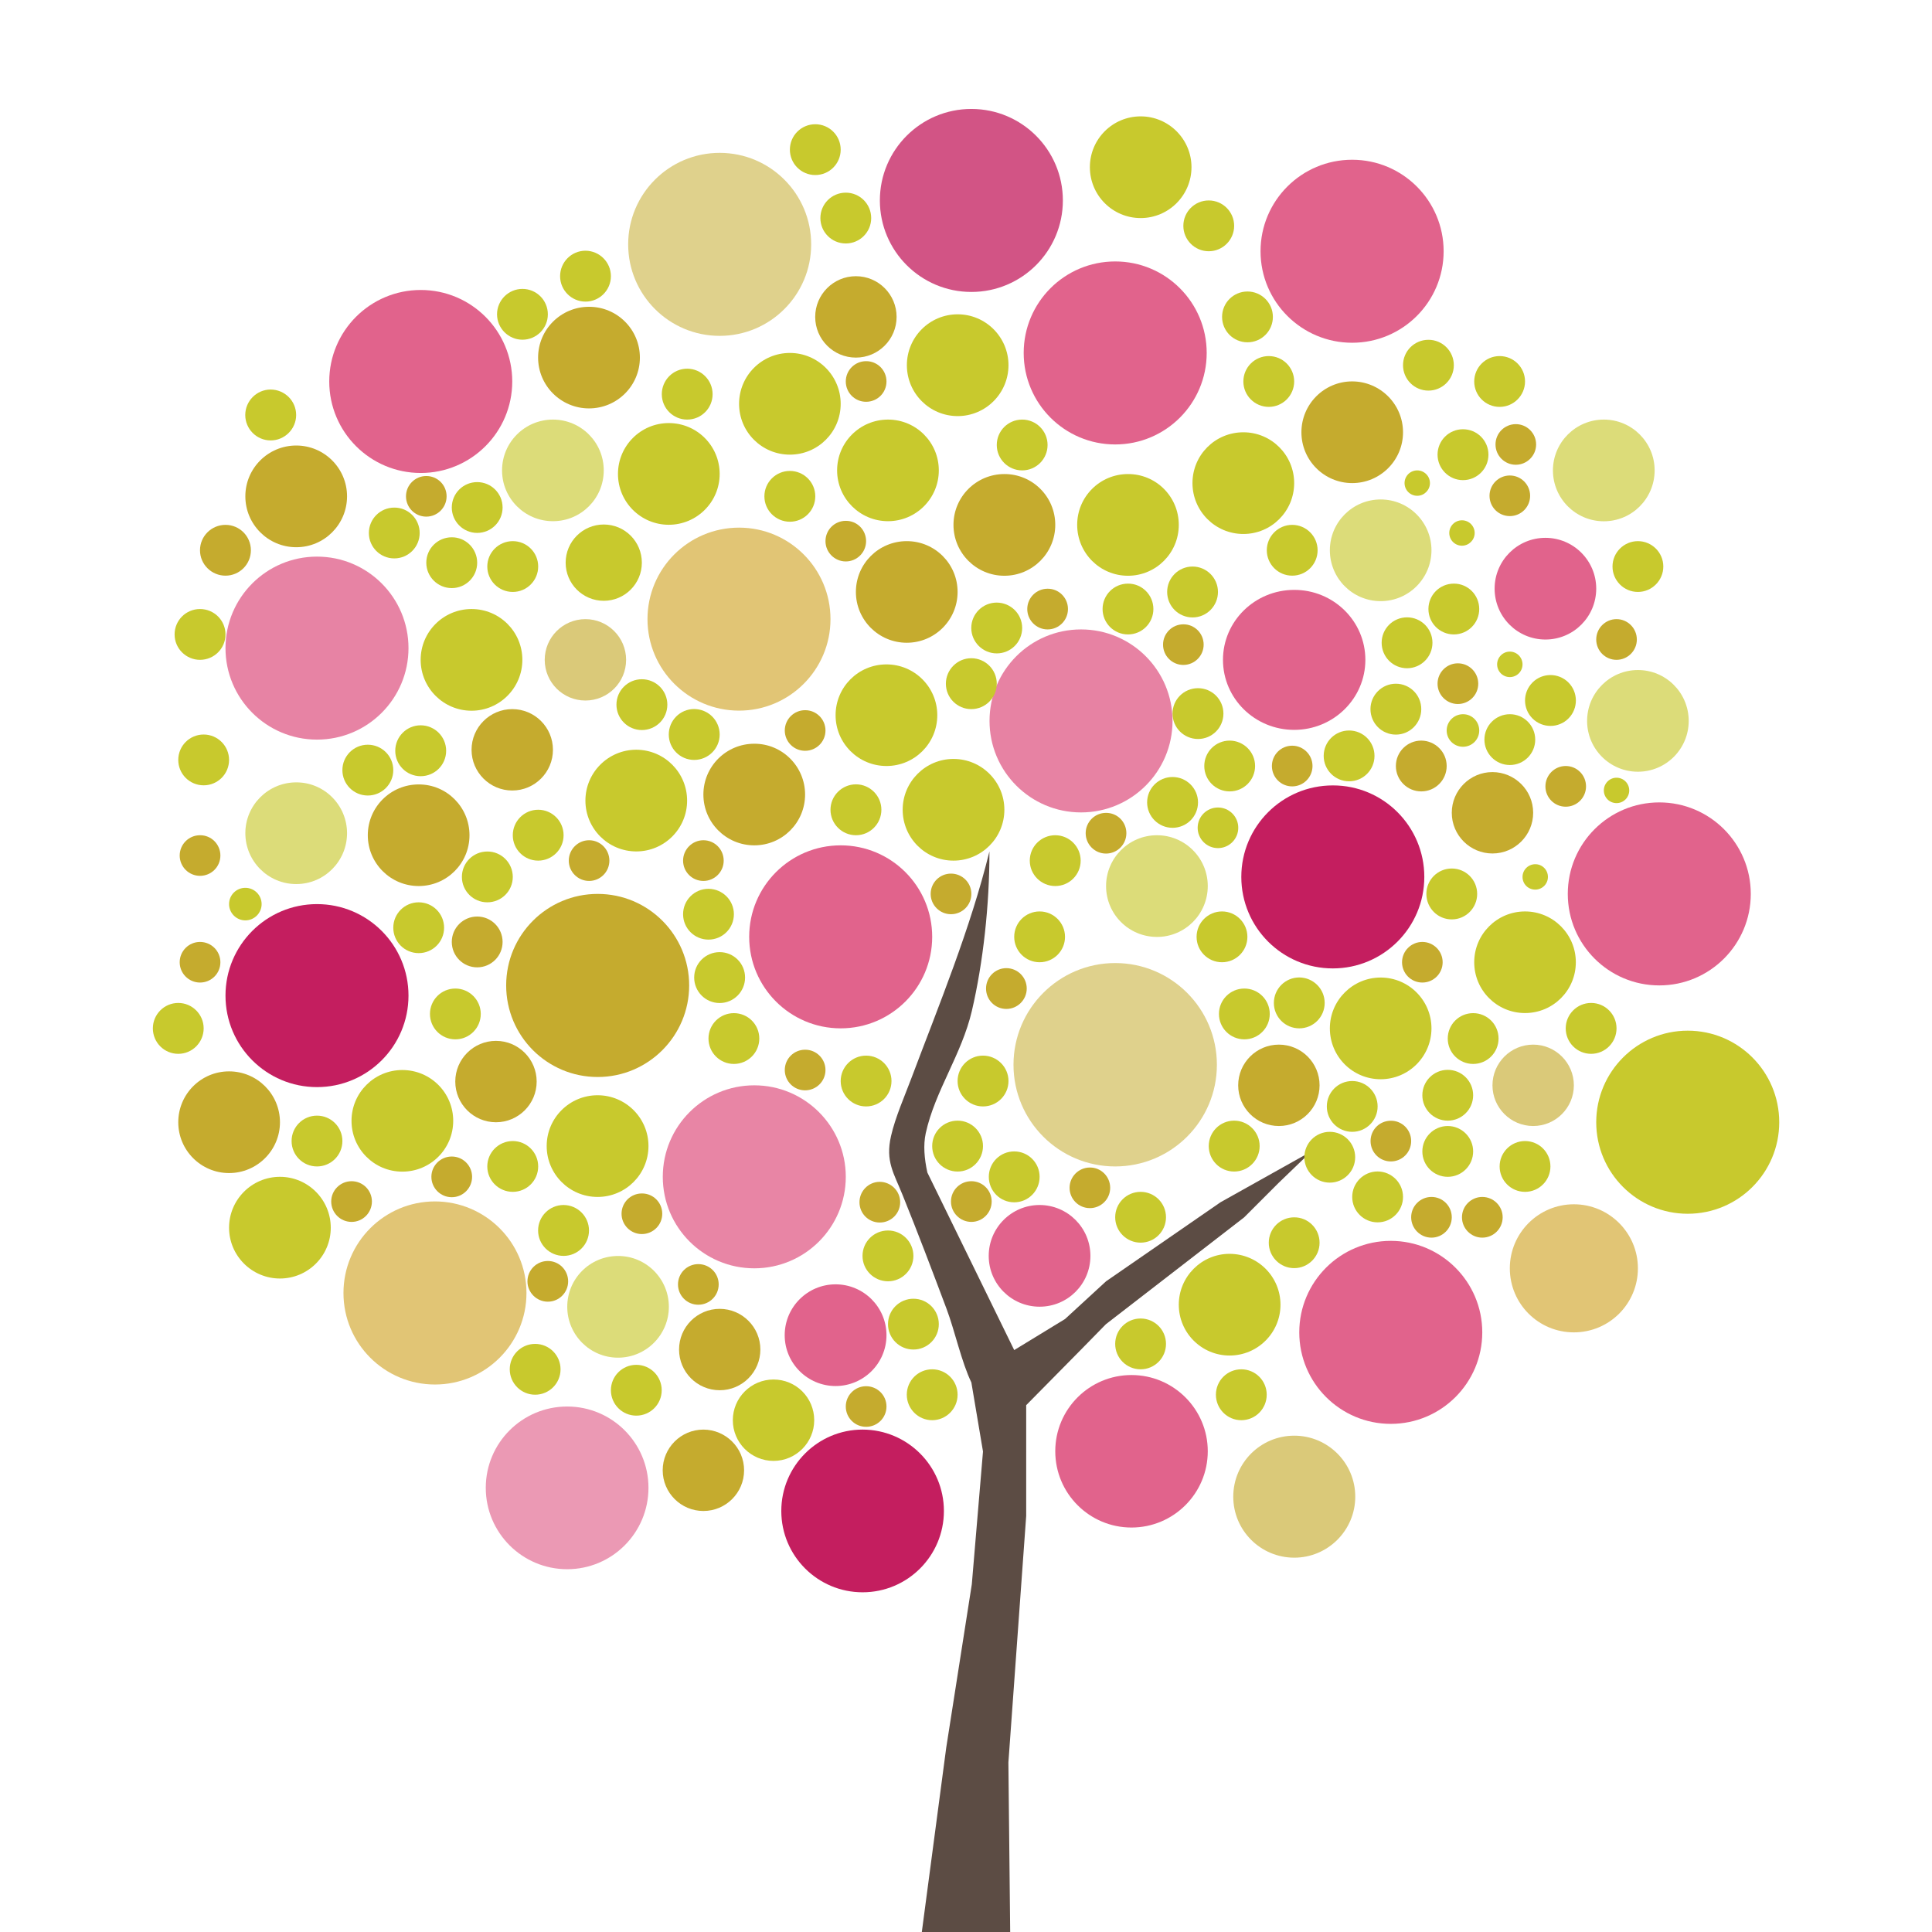 <?xml version="1.0" encoding="utf-8"?>
<!-- Generator: Adobe Illustrator 24.1.0, SVG Export Plug-In . SVG Version: 6.00 Build 0)  -->
<svg version="1.1" id="Layer_1" xmlns="http://www.w3.org/2000/svg" xmlns:xlink="http://www.w3.org/1999/xlink" x="0px" y="0px"
	 viewBox="0 0 216 216" style="enable-background:new 0 0 216 216;" xml:space="preserve">
<style type="text/css">
	.st0{opacity:0.55;}
	.st1{clip-path:url(#SVGID_2_);fill:#C5AB2E;}
	.st2{fill:#E1C575;}
	.st3{clip-path:url(#SVGID_4_);fill:#C5AB2E;}
	.st4{fill:#E1638C;}
	.st5{opacity:0.76;}
	.st6{clip-path:url(#SVGID_6_);fill:#C41E5F;}
	.st7{opacity:0.8;}
	.st8{clip-path:url(#SVGID_8_);fill:#E1638C;}
	.st9{fill:#C41E5F;}
	.st10{fill:#C8C92D;}
	.st11{opacity:0.64;}
	.st12{clip-path:url(#SVGID_10_);fill:#C8C92D;}
	.st13{fill:#C5AB2E;}
	.st14{opacity:0.79;}
	.st15{clip-path:url(#SVGID_12_);fill:#E1638C;}
	.st16{opacity:0.65;}
	.st17{clip-path:url(#SVGID_14_);fill:#E1638C;}
	.st18{clip-path:url(#SVGID_16_);fill:#C8C92D;}
	.st19{clip-path:url(#SVGID_18_);fill:#C5AB2E;}
	.st20{opacity:0.78;}
	.st21{clip-path:url(#SVGID_20_);fill:#E1638C;}
	.st22{clip-path:url(#SVGID_22_);fill:#C8C92D;}
	.st23{clip-path:url(#SVGID_24_);fill:#C5AB2E;}
	.st24{clip-path:url(#SVGID_26_);fill:#C8C92D;}
	.st25{clip-path:url(#SVGID_28_);fill:#C5AB2E;}
	.st26{clip-path:url(#SVGID_30_);fill:#C8C92D;}
	.st27{clip-path:url(#SVGID_32_);fill:#C8C92D;}
	.st28{fill:#5C4C44;}
	.st29{clip-path:url(#SVGID_34_);fill:#C8C92D;}
</style>
<g>
	<g>
		<g class="st0">
			<g>
				<g>
					<defs>
						<rect id="SVGID_1_" x="70.23" y="17.09" width="20.46" height="20.46"/>
					</defs>
					<clipPath id="SVGID_2_">
						<use xlink:href="#SVGID_1_"  style="overflow:visible;"/>
					</clipPath>
					<path class="st1" d="M90.69,27.32c0,5.65-4.58,10.23-10.23,10.23c-5.65,0-10.23-4.58-10.23-10.23s4.58-10.23,10.23-10.23
						S90.69,21.67,90.69,27.32"/>
				</g>
			</g>
		</g>
		<path class="st2" d="M92.85,69.22c0,5.65-4.58,10.23-10.22,10.23c-5.65,0-10.24-4.58-10.24-10.23c0-5.65,4.58-10.23,10.24-10.23
			C88.27,58.99,92.85,63.57,92.85,69.22"/>
		<g class="st0">
			<g>
				<g>
					<defs>
						<rect id="SVGID_3_" x="113.31" y="107.67" width="22.74" height="22.74"/>
					</defs>
					<clipPath id="SVGID_4_">
						<use xlink:href="#SVGID_3_"  style="overflow:visible;"/>
					</clipPath>
					<path class="st3" d="M136.05,119.04c0,6.28-5.09,11.37-11.37,11.37c-6.28,0-11.37-5.09-11.37-11.37
						c0-6.28,5.1-11.37,11.37-11.37C130.96,107.67,136.05,112.76,136.05,119.04"/>
				</g>
			</g>
		</g>
		<path class="st2" d="M58.86,144.56c0,5.65-4.58,10.23-10.23,10.23s-10.23-4.58-10.23-10.23c0-5.66,4.58-10.24,10.23-10.24
			C54.28,134.33,58.86,138.91,58.86,144.56"/>
		<path class="st2" d="M183.12,141.8c0,3.96-3.2,7.16-7.16,7.16s-7.16-3.2-7.16-7.16c0-3.95,3.21-7.16,7.16-7.16
			C179.91,134.64,183.12,137.85,183.12,141.8"/>
		<path class="st4" d="M195.74,99.94c0,5.65-4.58,10.23-10.23,10.23s-10.23-4.58-10.23-10.23c0-5.65,4.58-10.23,10.23-10.23
			C191.16,89.71,195.74,94.29,195.74,99.94"/>
		<g class="st5">
			<g>
				<g>
					<defs>
						<rect id="SVGID_5_" x="98.36" y="12.18" width="20.46" height="20.47"/>
					</defs>
					<clipPath id="SVGID_6_">
						<use xlink:href="#SVGID_5_"  style="overflow:visible;"/>
					</clipPath>
					<path class="st6" d="M118.83,22.41c0,5.65-4.58,10.23-10.23,10.23c-5.65,0-10.23-4.58-10.23-10.23s4.58-10.23,10.23-10.23
						S118.83,16.76,118.83,22.41"/>
				</g>
			</g>
		</g>
		<path class="st4" d="M134.91,39.46c0,5.65-4.58,10.23-10.23,10.23c-5.65,0-10.23-4.58-10.23-10.23c0-5.66,4.58-10.23,10.23-10.23
			S134.91,33.81,134.91,39.46"/>
		<path class="st4" d="M104.22,104.74c0,5.65-4.58,10.23-10.23,10.23c-5.65,0-10.23-4.58-10.23-10.23c0-5.65,4.58-10.23,10.23-10.23
			C99.64,94.51,104.22,99.09,104.22,104.74"/>
		<g class="st7">
			<g>
				<g>
					<defs>
						<rect id="SVGID_7_" x="110.63" y="70.37" width="20.46" height="20.46"/>
					</defs>
					<clipPath id="SVGID_8_">
						<use xlink:href="#SVGID_7_"  style="overflow:visible;"/>
					</clipPath>
					<path class="st8" d="M131.09,80.6c0,5.65-4.58,10.23-10.23,10.23c-5.65,0-10.23-4.58-10.23-10.23
						c0-5.65,4.58-10.23,10.23-10.23C126.51,70.37,131.09,74.95,131.09,80.6"/>
				</g>
			</g>
		</g>
		<path class="st4" d="M57.27,42.65c0,5.65-4.58,10.23-10.23,10.23S36.81,48.3,36.81,42.65s4.58-10.23,10.23-10.23
			C52.69,32.42,57.27,37,57.27,42.65"/>
		<path class="st9" d="M159.24,98.04c0,5.65-4.58,10.23-10.23,10.23s-10.23-4.58-10.23-10.23c0-5.65,4.58-10.23,10.23-10.23
			C154.66,87.8,159.24,92.39,159.24,98.04"/>
		<path class="st10" d="M144.69,54.01c0,3.14-2.54,5.69-5.68,5.69s-5.69-2.55-5.69-5.69s2.54-5.68,5.69-5.68
			C142.15,48.33,144.69,50.88,144.69,54.01"/>
		<path class="st10" d="M144.69,42.65c0,1.57-1.28,2.84-2.84,2.84s-2.84-1.27-2.84-2.84s1.27-2.84,2.84-2.84
			S144.69,41.08,144.69,42.65"/>
		<g class="st11">
			<g>
				<g>
					<defs>
						<rect id="SVGID_9_" x="123.66" y="93.38" width="11.37" height="11.37"/>
					</defs>
					<clipPath id="SVGID_10_">
						<use xlink:href="#SVGID_9_"  style="overflow:visible;"/>
					</clipPath>
					<path class="st12" d="M135.03,99.06c0,3.14-2.54,5.69-5.68,5.69s-5.69-2.54-5.69-5.69c0-3.13,2.55-5.68,5.69-5.68
						C132.48,93.38,135.03,95.92,135.03,99.06"/>
				</g>
			</g>
		</g>
		<path class="st10" d="M76.82,89.51c0,3.14-2.55,5.68-5.68,5.68c-3.14,0-5.69-2.54-5.69-5.68s2.55-5.69,5.69-5.69
			C74.28,83.83,76.82,86.37,76.82,89.51"/>
		<path class="st10" d="M104.79,79.96c0,3.14-2.54,5.68-5.68,5.68s-5.69-2.54-5.69-5.68s2.54-5.68,5.69-5.68
			C102.24,74.28,104.79,76.82,104.79,79.96"/>
		<path class="st13" d="M100.24,35.43c0,2.51-2.04,4.55-4.55,4.55s-4.55-2.04-4.55-4.55s2.04-4.55,4.55-4.55
			C98.21,30.88,100.24,32.92,100.24,35.43"/>
		<path class="st13" d="M147.53,121.34c0,2.51-2.04,4.55-4.55,4.55c-2.51,0-4.55-2.04-4.55-4.55s2.04-4.55,4.55-4.55
			C145.5,116.79,147.53,118.83,147.53,121.34"/>
		<path class="st9" d="M45.67,111.31c0,5.65-4.58,10.23-10.23,10.23s-10.23-4.58-10.23-10.23c0-5.65,4.58-10.23,10.23-10.23
			S45.67,105.66,45.67,111.31"/>
		<g class="st14">
			<g>
				<g>
					<defs>
						<rect id="SVGID_11_" x="25.21" y="62.23" width="20.46" height="20.46"/>
					</defs>
					<clipPath id="SVGID_12_">
						<use xlink:href="#SVGID_11_"  style="overflow:visible;"/>
					</clipPath>
					<path class="st15" d="M45.67,72.46c0,5.65-4.58,10.23-10.23,10.23s-10.23-4.58-10.23-10.23c0-5.65,4.58-10.23,10.23-10.23
						C41.09,62.23,45.67,66.81,45.67,72.46"/>
				</g>
			</g>
		</g>
		<path class="st13" d="M77.05,110.17c0,5.65-4.58,10.24-10.23,10.24c-5.65,0-10.23-4.58-10.23-10.24c0-5.65,4.58-10.23,10.23-10.23
			C72.47,99.94,77.05,104.52,77.05,110.17"/>
		<path class="st4" d="M99.11,149.28c0,3.13-2.55,5.68-5.69,5.68s-5.69-2.55-5.69-5.68c0-3.14,2.55-5.69,5.69-5.69
			S99.11,146.14,99.11,149.28"/>
		<g class="st16">
			<g>
				<g>
					<defs>
						<rect id="SVGID_13_" x="54.31" y="157.25" width="18.19" height="18.19"/>
					</defs>
					<clipPath id="SVGID_14_">
						<use xlink:href="#SVGID_13_"  style="overflow:visible;"/>
					</clipPath>
					<path class="st17" d="M72.5,166.34c0,5.03-4.07,9.1-9.09,9.1s-9.1-4.07-9.1-9.1c0-5.02,4.07-9.09,9.1-9.09
						C68.43,157.25,72.5,161.32,72.5,166.34"/>
				</g>
			</g>
		</g>
		<path class="st9" d="M105.53,168.93c0,5.02-4.07,9.09-9.09,9.09s-9.09-4.07-9.09-9.09c0-5.02,4.07-9.1,9.09-9.1
			C101.46,159.84,105.53,163.91,105.53,168.93"/>
		<path class="st10" d="M143.16,145.87c0,3.13-2.55,5.68-5.69,5.68s-5.68-2.55-5.68-5.68c0-3.14,2.55-5.69,5.68-5.69
			C140.62,140.19,143.16,142.73,143.16,145.87"/>
		<path class="st10" d="M133.21,18.69c0,3.14-2.55,5.69-5.68,5.69c-3.14,0-5.68-2.54-5.68-5.69c0-3.14,2.54-5.68,5.68-5.68
			C130.66,13.01,133.21,15.56,133.21,18.69"/>
		<path class="st10" d="M112.75,40.83c0,3.14-2.55,5.69-5.68,5.69c-3.14,0-5.68-2.55-5.68-5.69s2.54-5.69,5.68-5.69
			C110.2,35.14,112.75,37.69,112.75,40.83"/>
		<g class="st11">
			<g>
				<g>
					<defs>
						<rect id="SVGID_15_" x="148.67" y="55.84" width="11.37" height="11.37"/>
					</defs>
					<clipPath id="SVGID_16_">
						<use xlink:href="#SVGID_15_"  style="overflow:visible;"/>
					</clipPath>
					<path class="st18" d="M160.04,61.52c0,3.14-2.55,5.69-5.68,5.69c-3.14,0-5.68-2.55-5.68-5.69c0-3.14,2.55-5.68,5.68-5.68
						C157.49,55.84,160.04,58.38,160.04,61.52"/>
				</g>
			</g>
		</g>
		<g class="st11">
			<g>
				<g>
					<defs>
						<rect id="SVGID_17_" x="166.86" y="116.79" width="9.1" height="9.1"/>
					</defs>
					<clipPath id="SVGID_18_">
						<use xlink:href="#SVGID_17_"  style="overflow:visible;"/>
					</clipPath>
					<path class="st19" d="M175.96,121.34c0,2.51-2.04,4.55-4.55,4.55c-2.51,0-4.55-2.04-4.55-4.55s2.04-4.55,4.55-4.55
						C173.92,116.79,175.96,118.83,175.96,121.34"/>
				</g>
			</g>
		</g>
		<g class="st20">
			<g>
				<g>
					<defs>
						<rect id="SVGID_19_" x="74.09" y="121.34" width="20.46" height="20.46"/>
					</defs>
					<clipPath id="SVGID_20_">
						<use xlink:href="#SVGID_19_"  style="overflow:visible;"/>
					</clipPath>
					<path class="st21" d="M94.56,131.57c0,5.65-4.58,10.23-10.23,10.23c-5.65,0-10.23-4.58-10.23-10.23
						c0-5.65,4.58-10.23,10.23-10.23C89.97,121.34,94.56,125.92,94.56,131.57"/>
				</g>
			</g>
		</g>
		<path class="st4" d="M161.4,28.09c0,5.65-4.58,10.23-10.23,10.23s-10.24-4.58-10.24-10.23s4.58-10.23,10.24-10.23
			C156.82,17.86,161.4,22.44,161.4,28.09"/>
		<path class="st4" d="M135.03,162.25c0,4.71-3.82,8.53-8.53,8.53c-4.7,0-8.52-3.81-8.52-8.53c0-4.71,3.82-8.52,8.52-8.52
			C131.21,153.73,135.03,157.55,135.03,162.25"/>
		<path class="st4" d="M165.72,148.96c0,5.65-4.58,10.23-10.23,10.23s-10.23-4.58-10.23-10.23s4.58-10.23,10.23-10.23
			C161.14,138.73,165.72,143.32,165.72,148.96"/>
		<g class="st11">
			<g>
				<g>
					<defs>
						<rect id="SVGID_21_" x="63.41" y="140.41" width="11.37" height="11.37"/>
					</defs>
					<clipPath id="SVGID_22_">
						<use xlink:href="#SVGID_21_"  style="overflow:visible;"/>
					</clipPath>
					<path class="st22" d="M74.78,146.1c0,3.14-2.55,5.69-5.68,5.69c-3.14,0-5.68-2.55-5.68-5.69s2.54-5.68,5.68-5.68
						C72.23,140.41,74.78,142.96,74.78,146.1"/>
				</g>
			</g>
		</g>
		<path class="st10" d="M198.92,125.47c0,5.65-4.58,10.23-10.23,10.23s-10.23-4.58-10.23-10.23c0-5.65,4.58-10.24,10.23-10.24
			S198.92,119.81,198.92,125.47"/>
		<g class="st11">
			<g>
				<g>
					<defs>
						<rect id="SVGID_23_" x="137.87" y="160.51" width="13.65" height="13.64"/>
					</defs>
					<clipPath id="SVGID_24_">
						<use xlink:href="#SVGID_23_"  style="overflow:visible;"/>
					</clipPath>
					<path class="st23" d="M151.52,167.33c0,3.76-3.06,6.82-6.82,6.82c-3.77,0-6.82-3.05-6.82-6.82s3.05-6.82,6.82-6.82
						C148.46,160.51,151.52,163.56,151.52,167.33"/>
				</g>
			</g>
		</g>
		<path class="st13" d="M85.01,150.88c0,2.51-2.04,4.55-4.54,4.55c-2.52,0-4.55-2.04-4.55-4.55c0-2.51,2.03-4.55,4.55-4.55
			C82.97,146.34,85.01,148.37,85.01,150.88"/>
		<path class="st13" d="M61.82,83.83c0,2.51-2.04,4.55-4.55,4.55s-4.55-2.04-4.55-4.55s2.04-4.55,4.55-4.55S61.82,81.31,61.82,83.83
			"/>
		<path class="st13" d="M156.86,48.33c0,3.14-2.55,5.68-5.68,5.68c-3.14,0-5.68-2.55-5.68-5.68c0-3.14,2.54-5.69,5.68-5.69
			C154.31,42.65,156.86,45.19,156.86,48.33"/>
		<path class="st4" d="M121.91,140.41c0,3.14-2.54,5.68-5.68,5.68s-5.69-2.54-5.69-5.68s2.55-5.69,5.69-5.69
			C119.37,134.73,121.91,137.27,121.91,140.41"/>
		<path class="st13" d="M52.49,93.38c0,3.14-2.54,5.68-5.68,5.68s-5.69-2.54-5.69-5.68s2.55-5.68,5.69-5.68
			C49.95,87.69,52.49,90.24,52.49,93.38"/>
		<path class="st10" d="M50.67,125.31c0,3.14-2.54,5.68-5.69,5.68c-3.14,0-5.68-2.54-5.68-5.68c0-3.14,2.55-5.68,5.68-5.68
			C48.13,119.63,50.67,122.17,50.67,125.31"/>
		<path class="st10" d="M160.04,114.97c0,3.14-2.55,5.69-5.68,5.69c-3.14,0-5.68-2.54-5.68-5.69c0-3.13,2.55-5.68,5.68-5.68
			C157.49,109.29,160.04,111.84,160.04,114.97"/>
		<path class="st13" d="M171.41,90.87c0,2.51-2.04,4.55-4.55,4.55c-2.51,0-4.55-2.04-4.55-4.55s2.04-4.55,4.55-4.55
			C169.37,86.33,171.41,88.36,171.41,90.87"/>
		<path class="st10" d="M162.54,40.83c0,1.57-1.28,2.84-2.84,2.84c-1.57,0-2.84-1.27-2.84-2.84s1.27-2.84,2.84-2.84
			C161.27,37.99,162.54,39.26,162.54,40.83"/>
		<path class="st10" d="M147.31,61.52c0,1.57-1.27,2.84-2.84,2.84c-1.57,0-2.84-1.27-2.84-2.84s1.28-2.84,2.84-2.84
			S147.31,59.95,147.31,61.52"/>
		<path class="st10" d="M104.96,52.59c0,3.14-2.55,5.68-5.68,5.68s-5.69-2.54-5.69-5.68s2.55-5.68,5.69-5.68
			S104.96,49.45,104.96,52.59"/>
		<path class="st10" d="M137.98,25.25c0,1.56-1.27,2.84-2.84,2.84c-1.57,0-2.84-1.28-2.84-2.84c0-1.57,1.27-2.84,2.84-2.84
			C136.71,22.41,137.98,23.69,137.98,25.25"/>
		<path class="st10" d="M131.79,58.68c0,3.14-2.54,5.69-5.68,5.69c-3.14,0-5.68-2.55-5.68-5.69s2.54-5.68,5.68-5.68
			C129.25,52.99,131.79,55.53,131.79,58.68"/>
		<path class="st4" d="M178.46,65.81c0,3.14-2.54,5.69-5.68,5.69s-5.68-2.55-5.68-5.69s2.55-5.68,5.68-5.68
			C175.91,60.13,178.46,62.67,178.46,65.81"/>
		<path class="st13" d="M117.98,58.68c0,3.14-2.55,5.69-5.69,5.69s-5.69-2.55-5.69-5.69s2.55-5.68,5.69-5.68
			C115.43,52.99,117.98,55.53,117.98,58.68"/>
		<path class="st10" d="M117.12,49.75c0,1.57-1.27,2.84-2.84,2.84s-2.84-1.27-2.84-2.84s1.27-2.84,2.84-2.84
			C115.85,46.91,117.12,48.18,117.12,49.75"/>
		<path class="st10" d="M91.15,55.49c0,1.57-1.27,2.84-2.84,2.84s-2.85-1.27-2.85-2.84s1.28-2.84,2.85-2.84
			C89.87,52.65,91.15,53.92,91.15,55.49"/>
		<g class="st11">
			<g>
				<g>
					<defs>
						<rect id="SVGID_25_" x="56.13" y="46.91" width="11.37" height="11.36"/>
					</defs>
					<clipPath id="SVGID_26_">
						<use xlink:href="#SVGID_25_"  style="overflow:visible;"/>
					</clipPath>
					<path class="st24" d="M67.5,52.59c0,3.14-2.54,5.68-5.68,5.68s-5.69-2.54-5.69-5.68s2.55-5.68,5.69-5.68S67.5,49.45,67.5,52.59
						"/>
				</g>
			</g>
		</g>
		<path class="st10" d="M68.3,30.88c0,1.56-1.27,2.84-2.84,2.84s-2.84-1.28-2.84-2.84c0-1.57,1.27-2.85,2.84-2.85
			C67.02,28.04,68.3,29.31,68.3,30.88"/>
		<path class="st10" d="M93.99,45.15c0,3.14-2.54,5.68-5.68,5.68s-5.68-2.54-5.68-5.68s2.54-5.69,5.68-5.69
			C91.44,39.46,93.99,42.01,93.99,45.15"/>
		<path class="st13" d="M71.54,39.98c0,3.14-2.54,5.68-5.69,5.68c-3.14,0-5.69-2.55-5.69-5.68c0-3.14,2.55-5.68,5.69-5.68
			C68.99,34.29,71.54,36.83,71.54,39.98"/>
		<path class="st10" d="M93.99,16.73c0,1.57-1.27,2.84-2.84,2.84s-2.84-1.27-2.84-2.84s1.27-2.84,2.84-2.84
			C92.72,13.89,93.99,15.16,93.99,16.73"/>
		<path class="st10" d="M79.67,44.07c0,1.57-1.27,2.84-2.84,2.84s-2.84-1.27-2.84-2.84s1.27-2.85,2.84-2.85
			C78.39,41.22,79.67,42.5,79.67,44.07"/>
		<path class="st4" d="M152.65,73.77c0,4.32-3.56,7.83-7.96,7.83c-4.39,0-7.96-3.5-7.96-7.83c0-4.32,3.57-7.82,7.96-7.82
			C149.09,65.94,152.65,69.44,152.65,73.77"/>
		<g class="st11">
			<g>
				<g>
					<defs>
						<rect id="SVGID_27_" x="60.91" y="69.22" width="9.1" height="9.1"/>
					</defs>
					<clipPath id="SVGID_28_">
						<use xlink:href="#SVGID_27_"  style="overflow:visible;"/>
					</clipPath>
					<path class="st25" d="M70,73.77c0,2.52-2.04,4.55-4.55,4.55c-2.51,0-4.55-2.03-4.55-4.55c0-2.51,2.04-4.55,4.55-4.55
						C67.96,69.22,70,71.26,70,73.77"/>
				</g>
			</g>
		</g>
		<path class="st10" d="M58.4,73.77c0,3.14-2.55,5.69-5.68,5.69c-3.14,0-5.69-2.55-5.69-5.69s2.55-5.68,5.69-5.68
			S58.4,70.63,58.4,73.77"/>
		<path class="st10" d="M80.46,52.99c0,3.13-2.55,5.68-5.69,5.68s-5.68-2.55-5.68-5.68c0-3.14,2.54-5.69,5.68-5.69
			C77.92,47.3,80.46,49.85,80.46,52.99"/>
		<path class="st13" d="M90.01,88.83c0,3.14-2.54,5.68-5.68,5.68s-5.69-2.54-5.69-5.68s2.55-5.68,5.69-5.68
			C87.46,83.14,90.01,85.69,90.01,88.83"/>
		<path class="st10" d="M63.01,93.38c0,1.57-1.28,2.84-2.84,2.84c-1.57,0-2.84-1.27-2.84-2.84s1.27-2.85,2.84-2.85
			C61.74,90.53,63.01,91.81,63.01,93.38"/>
		<g class="st11">
			<g>
				<g>
					<defs>
						<rect id="SVGID_29_" x="27.43" y="87.46" width="11.37" height="11.37"/>
					</defs>
					<clipPath id="SVGID_30_">
						<use xlink:href="#SVGID_29_"  style="overflow:visible;"/>
					</clipPath>
					<path class="st26" d="M38.8,93.15c0,3.14-2.54,5.69-5.68,5.69s-5.69-2.55-5.69-5.69c0-3.13,2.55-5.68,5.69-5.68
						C36.25,87.46,38.8,90.01,38.8,93.15"/>
				</g>
			</g>
		</g>
		<g class="st11">
			<g>
				<g>
					<defs>
						<rect id="SVGID_31_" x="173.63" y="46.91" width="11.37" height="11.37"/>
					</defs>
					<clipPath id="SVGID_32_">
						<use xlink:href="#SVGID_31_"  style="overflow:visible;"/>
					</clipPath>
					<path class="st27" d="M184.99,52.59c0,3.14-2.54,5.69-5.68,5.69s-5.69-2.55-5.69-5.69c0-3.13,2.55-5.68,5.69-5.68
						C182.45,46.91,184.99,49.46,184.99,52.59"/>
				</g>
			</g>
		</g>
		<path class="st10" d="M33.11,46.4c0,1.56-1.28,2.84-2.85,2.84s-2.84-1.28-2.84-2.84c0-1.57,1.28-2.85,2.84-2.85
			C31.84,43.56,33.11,44.83,33.11,46.4"/>
		<path class="st10" d="M185.96,63.34c0,1.56-1.28,2.84-2.84,2.84c-1.57,0-2.84-1.28-2.84-2.84c0-1.57,1.28-2.84,2.84-2.84
			C184.68,60.5,185.96,61.77,185.96,63.34"/>
		<path class="st10" d="M71.76,62.91c0,2.35-1.91,4.26-4.26,4.26s-4.26-1.91-4.26-4.26c0-2.36,1.91-4.27,4.26-4.27
			C69.86,58.64,71.76,60.55,71.76,62.91"/>
		<path class="st13" d="M38.8,55.49c0,3.14-2.54,5.69-5.68,5.69s-5.69-2.55-5.69-5.69s2.55-5.68,5.69-5.68
			C36.25,49.81,38.8,52.35,38.8,55.49"/>
		<path class="st10" d="M46.92,59.59c0,1.57-1.27,2.84-2.84,2.84s-2.84-1.27-2.84-2.84s1.27-2.84,2.84-2.84
			C45.65,56.74,46.92,58.02,46.92,59.59"/>
		<path class="st13" d="M60,120.92c0,2.51-2.04,4.55-4.55,4.55s-4.55-2.04-4.55-4.55s2.04-4.55,4.55-4.55
			C57.96,116.37,60,118.41,60,120.92"/>
		<path class="st10" d="M72.5,128.13c0,3.14-2.55,5.69-5.69,5.69s-5.69-2.55-5.69-5.69s2.55-5.68,5.69-5.68
			C69.96,122.45,72.5,125,72.5,128.13"/>
		<path class="st10" d="M176.18,107.58c0,3.14-2.54,5.68-5.68,5.68s-5.68-2.54-5.68-5.68s2.55-5.68,5.68-5.68
			C173.64,101.9,176.18,104.45,176.18,107.58"/>
		<path class="st13" d="M107.06,66.18c0,3.14-2.55,5.68-5.68,5.68c-3.14,0-5.69-2.54-5.69-5.68s2.54-5.68,5.69-5.68
			C104.52,60.5,107.06,63.04,107.06,66.18"/>
		<path class="st10" d="M62.67,153.09c0,1.57-1.27,2.84-2.84,2.84s-2.84-1.28-2.84-2.84c0-1.57,1.27-2.84,2.84-2.84
			C61.4,150.25,62.67,151.52,62.67,153.09"/>
		<path class="st10" d="M36.98,137.26c0,3.14-2.55,5.68-5.68,5.68c-3.14,0-5.69-2.55-5.69-5.68c0-3.14,2.55-5.69,5.69-5.69
			C34.43,131.57,36.98,134.12,36.98,137.26"/>
		<path class="st10" d="M56.19,56.74c0,1.57-1.27,2.84-2.84,2.84s-2.84-1.28-2.84-2.84c0-1.57,1.27-2.84,2.84-2.84
			S56.19,55.17,56.19,56.74"/>
		<path class="st10" d="M112.29,90.53c0,3.14-2.55,5.69-5.69,5.69s-5.68-2.55-5.68-5.69c0-3.13,2.55-5.68,5.68-5.68
			C109.75,84.85,112.29,87.4,112.29,90.53"/>
		<path class="st13" d="M31.3,125.47c0,3.13-2.55,5.68-5.69,5.68s-5.68-2.55-5.68-5.68c0-3.14,2.54-5.69,5.68-5.69
			C28.75,119.78,31.3,122.32,31.3,125.47"/>
		<path class="st10" d="M49.65,103.72c0,1.57-1.27,2.84-2.84,2.84s-2.84-1.27-2.84-2.84s1.27-2.84,2.84-2.84
			C48.38,100.88,49.65,102.15,49.65,103.72"/>
		<path class="st10" d="M160.15,71.86c0,1.57-1.27,2.85-2.84,2.85c-1.57,0-2.84-1.27-2.84-2.85c0-1.57,1.27-2.84,2.84-2.84
			C158.88,69.02,160.15,70.29,160.15,71.86"/>
		<path class="st13" d="M161.74,85.64c0,1.57-1.27,2.84-2.84,2.84c-1.57,0-2.84-1.27-2.84-2.84s1.27-2.84,2.84-2.84
			C160.47,82.81,161.74,84.08,161.74,85.64"/>
		<path class="st10" d="M53.75,113.36c0,1.57-1.27,2.84-2.84,2.84s-2.84-1.27-2.84-2.84s1.27-2.84,2.84-2.84
			C52.47,110.52,53.75,111.79,53.75,113.36"/>
		<path class="st10" d="M136.17,66.18c0,1.57-1.27,2.85-2.84,2.85c-1.57,0-2.84-1.27-2.84-2.85c0-1.57,1.27-2.84,2.84-2.84
			C134.89,63.34,136.17,64.61,136.17,66.18"/>
		<path class="st10" d="M119.07,104.74c0,1.57-1.27,2.84-2.84,2.84s-2.84-1.27-2.84-2.84s1.27-2.84,2.84-2.84
			S119.07,103.18,119.07,104.74"/>
		<path class="st10" d="M120.82,96.22c0,1.57-1.27,2.84-2.84,2.84s-2.85-1.27-2.85-2.84s1.27-2.84,2.85-2.84
			C119.54,93.38,120.82,94.65,120.82,96.22"/>
		<path class="st10" d="M140.32,85.64c0,1.57-1.27,2.84-2.84,2.84c-1.57,0-2.84-1.27-2.84-2.84s1.27-2.84,2.84-2.84
			C139.05,82.81,140.32,84.08,140.32,85.64"/>
		<path class="st10" d="M140.83,128.13c0,1.57-1.28,2.85-2.85,2.85s-2.84-1.27-2.84-2.85c0-1.57,1.27-2.84,2.84-2.84
			S140.83,126.57,140.83,128.13"/>
		<path class="st10" d="M109.9,128.13c0,1.57-1.27,2.85-2.84,2.85s-2.84-1.27-2.84-2.85c0-1.57,1.27-2.84,2.84-2.84
			C108.63,125.29,109.9,126.57,109.9,128.13"/>
		<path class="st10" d="M164.7,122.45c0,1.57-1.27,2.84-2.84,2.84c-1.57,0-2.84-1.27-2.84-2.84s1.27-2.84,2.84-2.84
			S164.7,120.88,164.7,122.45"/>
		<path class="st10" d="M99.67,120.86c0,1.57-1.27,2.84-2.84,2.84s-2.84-1.27-2.84-2.84s1.28-2.84,2.84-2.84
			C98.4,118.02,99.67,119.29,99.67,120.86"/>
		<path class="st10" d="M138.44,92.55c0,1.25-1.02,2.27-2.27,2.27s-2.27-1.02-2.27-2.27c0-1.26,1.02-2.27,2.27-2.27
			C137.42,90.28,138.44,91.29,138.44,92.55"/>
		<path class="st10" d="M141.96,113.36c0,1.57-1.27,2.84-2.84,2.84c-1.57,0-2.84-1.27-2.84-2.84s1.27-2.84,2.84-2.84
			C140.69,110.52,141.96,111.79,141.96,113.36"/>
		<path class="st10" d="M139.46,104.74c0,1.57-1.27,2.84-2.84,2.84c-1.57,0-2.84-1.27-2.84-2.84s1.28-2.84,2.84-2.84
			C138.19,101.9,139.46,103.18,139.46,104.74"/>
		<path class="st10" d="M164.7,128.73c0,1.57-1.27,2.84-2.84,2.84c-1.57,0-2.84-1.27-2.84-2.84c0-1.56,1.27-2.84,2.84-2.84
			S164.7,127.17,164.7,128.73"/>
		<path class="st10" d="M116.23,131.57c0,1.57-1.27,2.85-2.84,2.85s-2.84-1.27-2.84-2.85c0-1.57,1.27-2.84,2.84-2.84
			C114.96,128.73,116.23,130,116.23,131.57"/>
		<path class="st10" d="M112.75,120.86c0,1.57-1.27,2.84-2.85,2.84c-1.56,0-2.84-1.27-2.84-2.84s1.27-2.84,2.84-2.84
			C111.47,118.02,112.75,119.29,112.75,120.86"/>
		<path class="st10" d="M130.36,136.09c0,1.57-1.27,2.84-2.84,2.84c-1.57,0-2.84-1.28-2.84-2.84c0-1.57,1.27-2.84,2.84-2.84
			C129.09,133.25,130.36,134.52,130.36,136.09"/>
		<path class="st13" d="M80.91,96.22c0,1.26-1.02,2.27-2.27,2.27c-1.26,0-2.27-1.02-2.27-2.27s1.02-2.28,2.27-2.28
			C79.9,93.94,80.91,94.96,80.91,96.22"/>
		<path class="st10" d="M84.89,116.11c0,1.57-1.27,2.84-2.84,2.84s-2.84-1.27-2.84-2.84s1.27-2.84,2.84-2.84
			C83.62,113.27,84.89,114.54,84.89,116.11"/>
		<path class="st10" d="M60.17,130.41c0,1.57-1.27,2.84-2.84,2.84s-2.85-1.27-2.85-2.84c0-1.57,1.28-2.84,2.85-2.84
			C58.89,127.57,60.17,128.84,60.17,130.41"/>
		<path class="st10" d="M173.34,130.41c0,1.57-1.27,2.84-2.84,2.84c-1.57,0-2.84-1.27-2.84-2.84c0-1.57,1.28-2.84,2.84-2.84
			C172.07,127.57,173.34,128.84,173.34,130.41"/>
		<path class="st10" d="M180.73,114.97c0,1.57-1.27,2.85-2.84,2.85c-1.57,0-2.84-1.27-2.84-2.85c0-1.56,1.27-2.84,2.84-2.84
			C179.46,112.13,180.73,113.41,180.73,114.97"/>
		<path class="st10" d="M147.53,138.94c0,1.57-1.28,2.84-2.84,2.84c-1.57,0-2.84-1.28-2.84-2.84c0-1.57,1.27-2.84,2.84-2.84
			C146.26,136.09,147.53,137.37,147.53,138.94"/>
		<path class="st10" d="M65.85,137.57c0,1.57-1.27,2.84-2.84,2.84c-1.57,0-2.85-1.27-2.85-2.84c0-1.57,1.27-2.85,2.85-2.85
			C64.58,134.73,65.85,136,65.85,137.57"/>
		<path class="st10" d="M114.28,70.21c0,1.57-1.27,2.84-2.84,2.84s-2.85-1.28-2.85-2.84c0-1.57,1.27-2.84,2.85-2.84
			C113.01,67.38,114.28,68.64,114.28,70.21"/>
		<path class="st10" d="M60.17,63.34c0,1.56-1.27,2.84-2.84,2.84s-2.85-1.27-2.85-2.84c0-1.57,1.28-2.84,2.85-2.84
			C58.89,60.5,60.17,61.76,60.17,63.34"/>
		<path class="st10" d="M170.5,42.65c0,1.56-1.27,2.84-2.84,2.84c-1.57,0-2.84-1.27-2.84-2.84s1.28-2.84,2.84-2.84
			S170.5,41.07,170.5,42.65"/>
		<path class="st10" d="M154.02,123.7c0,1.57-1.28,2.84-2.84,2.84c-1.57,0-2.84-1.27-2.84-2.84s1.27-2.84,2.84-2.84
			C152.74,120.86,154.02,122.13,154.02,123.7"/>
		<path class="st10" d="M156.86,133.82c0,1.56-1.27,2.84-2.84,2.84c-1.57,0-2.84-1.27-2.84-2.84c0-1.57,1.27-2.85,2.84-2.85
			C155.59,130.98,156.86,132.25,156.86,133.82"/>
		<path class="st10" d="M104.96,148.04c0,1.57-1.27,2.84-2.84,2.84s-2.84-1.27-2.84-2.84c0-1.57,1.27-2.84,2.84-2.84
			S104.96,146.47,104.96,148.04"/>
		<path class="st10" d="M102.12,140.41c0,1.57-1.28,2.84-2.84,2.84c-1.57,0-2.85-1.27-2.85-2.84c0-1.57,1.27-2.84,2.85-2.84
			C100.84,137.57,102.12,138.84,102.12,140.41"/>
		<path class="st13" d="M83.19,164.38c0,2.51-2.04,4.55-4.55,4.55s-4.55-2.04-4.55-4.55c0-2.51,2.04-4.55,4.55-4.55
			C81.15,159.84,83.19,161.87,83.19,164.38"/>
		<path class="st28" d="M112.94,216l-0.2-18.95l1.99-27.57V157.1l5.93-6.01l0,0l0,0l0.14-0.14l0,0l2.84-2.9l15.46-11.95l3.87-3.87
			l3.64-3.5l-10.15,5.68l-12.8,8.84l-4.59,4.22l-5.68,3.47l-9.71-19.85c-0.34-1.56-0.47-3.06-0.18-4.4
			c1.04-4.75,4.02-8.79,5.16-13.69c1.26-5.41,1.97-11.84,1.96-17.81c-2.15,8.72-5.61,17.07-8.74,25.39
			c-0.74,1.97-1.79,4.35-2.26,6.42c-0.65,2.84,0.31,4.16,1.29,6.6c1.66,4.1,3.38,8.63,4.92,12.74c0.91,2.42,1.68,5.97,2.77,8.22
			l1.3,7.72l-1.25,14.84l-2.86,18.27L103.06,216H112.94z"/>
		<path class="st13" d="M114.79,110.52c0,1.25-1.02,2.28-2.28,2.28s-2.27-1.02-2.27-2.28s1.02-2.28,2.27-2.28
			C113.77,108.24,114.79,109.26,114.79,110.52"/>
		<path class="st13" d="M183,71.5c0,1.25-1.02,2.27-2.27,2.27c-1.26,0-2.27-1.02-2.27-2.27c0-1.26,1.02-2.28,2.27-2.28
			S183,70.24,183,71.5"/>
		<path class="st13" d="M124.12,132.8c0,1.26-1.02,2.27-2.27,2.27c-1.26,0-2.27-1.02-2.27-2.27s1.02-2.27,2.27-2.27
			C123.1,130.52,124.12,131.54,124.12,132.8"/>
		<path class="st13" d="M100.64,134.41c0,1.26-1.02,2.27-2.28,2.27s-2.27-1.01-2.27-2.27c0-1.25,1.01-2.28,2.27-2.28
			C99.62,132.14,100.64,133.16,100.64,134.41"/>
		<path class="st13" d="M80.35,143.6c0,1.25-1.02,2.27-2.28,2.27s-2.27-1.02-2.27-2.27c0-1.26,1.02-2.27,2.27-2.27
			C79.33,141.33,80.35,142.34,80.35,143.6"/>
		<path class="st13" d="M110.87,134.33c0,1.26-1.02,2.28-2.27,2.28s-2.28-1.02-2.28-2.28c0-1.25,1.02-2.27,2.28-2.27
			C109.85,132.06,110.87,133.07,110.87,134.33"/>
		<path class="st13" d="M74.04,135.7c0,1.25-1.02,2.27-2.28,2.27c-1.25,0-2.27-1.02-2.27-2.27c0-1.26,1.02-2.27,2.27-2.27
			C73.02,133.42,74.04,134.44,74.04,135.7"/>
		<path class="st13" d="M119.4,68.09c0,1.26-1.02,2.28-2.28,2.28c-1.25,0-2.27-1.02-2.27-2.28c0-1.25,1.02-2.27,2.27-2.27
			C118.38,65.81,119.4,66.83,119.4,68.09"/>
		<path class="st13" d="M125.93,93.15c0,1.26-1.02,2.28-2.28,2.28c-1.25,0-2.27-1.02-2.27-2.28c0-1.25,1.02-2.27,2.27-2.27
			C124.92,90.87,125.93,91.89,125.93,93.15"/>
		<path class="st10" d="M61.25,35.14c0,1.57-1.27,2.84-2.84,2.84c-1.56,0-2.84-1.28-2.84-2.84c0-1.57,1.28-2.84,2.84-2.84
			C59.98,32.3,61.25,33.57,61.25,35.14"/>
		<path class="st10" d="M38.28,127.57c0,1.57-1.27,2.84-2.84,2.84s-2.84-1.27-2.84-2.84c0-1.57,1.27-2.84,2.84-2.84
			C37.01,124.73,38.28,126,38.28,127.57"/>
		<path class="st10" d="M53.35,62.91c0,1.57-1.27,2.84-2.84,2.84s-2.85-1.27-2.85-2.84s1.27-2.84,2.85-2.84
			C52.07,60.06,53.35,61.34,53.35,62.91"/>
		<path class="st13" d="M49.93,55.49c0,1.25-1.02,2.27-2.27,2.27c-1.26,0-2.27-1.02-2.27-2.27c0-1.26,1.02-2.27,2.27-2.27
			C48.92,53.22,49.93,54.23,49.93,55.49"/>
		<path class="st13" d="M171.74,49.69c0,1.25-1.02,2.27-2.27,2.27c-1.26,0-2.27-1.02-2.27-2.27c0-1.26,1.02-2.27,2.27-2.27
			S171.74,48.44,171.74,49.69"/>
		<path class="st13" d="M41.58,134.33c0,1.26-1.02,2.28-2.27,2.28c-1.26,0-2.28-1.02-2.28-2.28c0-1.25,1.02-2.27,2.28-2.27
			C40.56,132.06,41.58,133.07,41.58,134.33"/>
		<path class="st10" d="M98.54,90.53c0,1.57-1.27,2.85-2.84,2.85s-2.85-1.27-2.85-2.85c0-1.56,1.28-2.84,2.85-2.84
			C97.26,87.69,98.54,88.97,98.54,90.53"/>
		<path class="st10" d="M107.06,155.93c0,1.57-1.28,2.85-2.84,2.85c-1.57,0-2.84-1.28-2.84-2.85s1.27-2.84,2.84-2.84
			S107.06,154.36,107.06,155.93"/>
		<path class="st10" d="M151.51,129.38c0,1.57-1.27,2.84-2.84,2.84c-1.57,0-2.84-1.28-2.84-2.84c0-1.57,1.27-2.84,2.84-2.84
			C150.24,126.54,151.51,127.81,151.51,129.38"/>
		<path class="st13" d="M92.29,119.63c0,1.25-1.02,2.27-2.28,2.27s-2.27-1.02-2.27-2.27c0-1.26,1.02-2.27,2.27-2.27
			C91.26,117.35,92.29,118.37,92.29,119.63"/>
		<path class="st13" d="M99.11,157.25c0,1.26-1.02,2.27-2.28,2.27s-2.27-1.02-2.27-2.27c0-1.26,1.02-2.27,2.27-2.27
			C98.09,154.98,99.11,155.99,99.11,157.25"/>
		<path class="st10" d="M167.54,116.11c0,1.57-1.27,2.84-2.84,2.84c-1.57,0-2.84-1.27-2.84-2.84s1.27-2.84,2.84-2.84
			C166.27,113.27,167.54,114.54,167.54,116.11"/>
		<path class="st13" d="M146.74,85.64c0,1.26-1.02,2.28-2.27,2.28c-1.26,0-2.27-1.02-2.27-2.28c0-1.25,1.01-2.27,2.27-2.27
			C145.72,83.37,146.74,84.39,146.74,85.64"/>
		<path class="st10" d="M153.67,84.51c0,1.57-1.27,2.84-2.84,2.84s-2.84-1.27-2.84-2.84s1.27-2.84,2.84-2.84
			S153.67,82.94,153.67,84.51"/>
		<path class="st10" d="M141.62,155.93c0,1.57-1.27,2.85-2.84,2.85c-1.57,0-2.84-1.28-2.84-2.85s1.27-2.84,2.84-2.84
			C140.35,153.09,141.62,154.36,141.62,155.93"/>
		<path class="st10" d="M158.9,79.28c0,1.57-1.27,2.85-2.84,2.85c-1.57,0-2.84-1.27-2.84-2.85c0-1.56,1.27-2.84,2.84-2.84
			C157.63,76.44,158.9,77.71,158.9,79.28"/>
		<path class="st13" d="M161.29,107.58c0,1.26-1.02,2.27-2.27,2.27c-1.26,0-2.27-1.02-2.27-2.27s1.02-2.27,2.27-2.27
			C160.27,105.31,161.29,106.33,161.29,107.58"/>
		<path class="st13" d="M162.31,136.09c0,1.26-1.02,2.28-2.27,2.28s-2.27-1.02-2.27-2.28c0-1.25,1.02-2.27,2.27-2.27
			C161.3,133.82,162.31,134.84,162.31,136.09"/>
		<path class="st13" d="M157.77,127.57c0,1.26-1.01,2.28-2.27,2.28c-1.26,0-2.27-1.02-2.27-2.28c0-1.26,1.01-2.27,2.27-2.27
			C156.75,125.29,157.77,126.31,157.77,127.57"/>
		<path class="st10" d="M133.94,89.71c0,1.57-1.27,2.84-2.85,2.84c-1.57,0-2.84-1.28-2.84-2.84c0-1.57,1.27-2.84,2.84-2.84
			C132.66,86.87,133.94,88.14,133.94,89.71"/>
		<path class="st10" d="M136.78,79.78c0,1.57-1.27,2.84-2.84,2.84c-1.57,0-2.85-1.27-2.85-2.84s1.27-2.84,2.85-2.84
			C135.51,76.94,136.78,78.21,136.78,79.78"/>
		<path class="st10" d="M128.95,68.09c0,1.57-1.27,2.84-2.84,2.84s-2.84-1.27-2.84-2.84s1.27-2.84,2.84-2.84
			C127.68,65.24,128.95,66.52,128.95,68.09"/>
		<path class="st13" d="M165.27,76.44c0,1.25-1.02,2.27-2.28,2.27c-1.25,0-2.27-1.02-2.27-2.27c0-1.26,1.02-2.28,2.27-2.28
			C164.25,74.16,165.27,75.18,165.27,76.44"/>
		<path class="st13" d="M134.57,72.07c0,1.25-1.02,2.27-2.27,2.27c-1.26,0-2.27-1.02-2.27-2.27s1.02-2.27,2.27-2.27
			C133.55,69.79,134.57,70.81,134.57,72.07"/>
		<path class="st13" d="M168,136.09c0,1.26-1.02,2.28-2.28,2.28c-1.25,0-2.27-1.02-2.27-2.28c0-1.25,1.02-2.27,2.27-2.27
			C166.98,133.82,168,134.84,168,136.09"/>
		<path class="st10" d="M91.03,158.78c0,2.5-2.04,4.55-4.55,4.55s-4.55-2.04-4.55-4.55c0-2.51,2.04-4.55,4.55-4.55
			C89,154.23,91.03,156.26,91.03,158.78"/>
		<path class="st10" d="M148.1,112.13c0,1.57-1.27,2.84-2.84,2.84c-1.57,0-2.84-1.27-2.84-2.84s1.27-2.85,2.84-2.85
			C146.83,109.29,148.1,110.56,148.1,112.13"/>
		<path class="st10" d="M43.97,86.1c0,1.57-1.28,2.84-2.85,2.84s-2.84-1.27-2.84-2.84s1.27-2.84,2.84-2.84
			C42.69,83.26,43.97,84.53,43.97,86.1"/>
		<path class="st10" d="M57.33,98.04c0,1.57-1.27,2.84-2.85,2.84c-1.57,0-2.84-1.27-2.84-2.84s1.27-2.84,2.84-2.84
			C56.05,95.19,57.33,96.47,57.33,98.04"/>
		<path class="st10" d="M74.61,78.78c0,1.57-1.27,2.84-2.85,2.84c-1.57,0-2.84-1.27-2.84-2.84s1.27-2.84,2.84-2.84
			S74.61,77.21,74.61,78.78"/>
		<path class="st10" d="M25.61,84.96c0,1.57-1.27,2.84-2.84,2.84s-2.84-1.27-2.84-2.84s1.27-2.84,2.84-2.84S25.61,83.4,25.61,84.96"
			/>
		<path class="st10" d="M73.98,155.43c0,1.57-1.27,2.84-2.84,2.84s-2.84-1.27-2.84-2.84c0-1.57,1.27-2.84,2.84-2.84
			C72.71,152.59,73.98,153.86,73.98,155.43"/>
		<path class="st10" d="M130.36,150.25c0,1.57-1.27,2.84-2.84,2.84c-1.57,0-2.84-1.27-2.84-2.84c0-1.57,1.27-2.84,2.84-2.84
			C129.09,147.41,130.36,148.68,130.36,150.25"/>
		<path class="st10" d="M49.88,83.94c0,1.57-1.27,2.84-2.85,2.84c-1.57,0-2.84-1.27-2.84-2.84s1.27-2.85,2.84-2.85
			C48.61,81.09,49.88,82.37,49.88,83.94"/>
		<path class="st13" d="M52.78,131.57c0,1.26-1.02,2.28-2.27,2.28c-1.26,0-2.28-1.02-2.28-2.28c0-1.25,1.02-2.27,2.28-2.27
			C51.76,129.3,52.78,130.32,52.78,131.57"/>
		<path class="st13" d="M63.52,143.26c0,1.25-1.02,2.27-2.27,2.27s-2.28-1.02-2.28-2.27c0-1.26,1.02-2.28,2.28-2.28
			S63.52,142,63.52,143.26"/>
		<path class="st13" d="M92.29,81.67c0,1.26-1.02,2.27-2.28,2.27s-2.27-1.02-2.27-2.27s1.02-2.27,2.27-2.27
			C91.26,79.39,92.29,80.41,92.29,81.67"/>
		<path class="st13" d="M171.07,55.43c0,1.26-1.02,2.27-2.27,2.27c-1.26,0-2.27-1.01-2.27-2.27c0-1.25,1.02-2.27,2.27-2.27
			S171.07,54.18,171.07,55.43"/>
		<path class="st10" d="M83.3,109.29c0,1.57-1.27,2.85-2.84,2.85s-2.85-1.27-2.85-2.85c0-1.57,1.27-2.84,2.85-2.84
			C82.03,106.45,83.3,107.72,83.3,109.29"/>
		<path class="st10" d="M111.44,76.44c0,1.57-1.28,2.84-2.85,2.84s-2.84-1.27-2.84-2.84s1.28-2.85,2.84-2.85
			C110.17,73.59,111.44,74.87,111.44,76.44"/>
		<path class="st10" d="M80.46,82.12c0,1.57-1.28,2.84-2.85,2.84s-2.84-1.27-2.84-2.84s1.27-2.85,2.84-2.85
			C79.19,79.28,80.46,80.55,80.46,82.12"/>
		<path class="st10" d="M165.15,99.94c0,1.57-1.27,2.85-2.84,2.85c-1.57,0-2.84-1.27-2.84-2.85c0-1.57,1.27-2.84,2.84-2.84
			C163.88,97.1,165.15,98.37,165.15,99.94"/>
		<path class="st10" d="M142.31,35.43c0,1.57-1.27,2.84-2.84,2.84c-1.57,0-2.84-1.27-2.84-2.84s1.27-2.84,2.84-2.84
			C141.03,32.59,142.31,33.86,142.31,35.43"/>
		<path class="st10" d="M97.4,24.38c0,1.57-1.27,2.84-2.84,2.84s-2.84-1.27-2.84-2.84s1.27-2.84,2.84-2.84
			C96.13,21.54,97.4,22.81,97.4,24.38"/>
		<path class="st13" d="M56.19,105.31c0,1.57-1.27,2.84-2.84,2.84s-2.84-1.27-2.84-2.84s1.27-2.84,2.84-2.84
			S56.19,103.74,56.19,105.31"/>
		<path class="st10" d="M82.05,102.21c0,1.57-1.27,2.84-2.84,2.84s-2.84-1.27-2.84-2.84s1.27-2.84,2.84-2.84
			C80.78,99.38,82.05,100.65,82.05,102.21"/>
		<path class="st13" d="M108.6,99.94c0,1.26-1.02,2.27-2.28,2.27c-1.25,0-2.27-1.02-2.27-2.27c0-1.26,1.02-2.27,2.27-2.27
			C107.58,97.67,108.6,98.68,108.6,99.94"/>
		<path class="st13" d="M96.83,60.5c0,1.25-1.02,2.27-2.27,2.27s-2.27-1.02-2.27-2.27c0-1.26,1.02-2.27,2.27-2.27
			C95.82,58.22,96.83,59.24,96.83,60.5"/>
		<path class="st13" d="M99.11,42.65c0,1.26-1.02,2.27-2.28,2.27s-2.27-1.02-2.27-2.27c0-1.26,1.02-2.27,2.27-2.27
			C98.09,40.37,99.11,41.39,99.11,42.65"/>
		<path class="st13" d="M68.13,96.22c0,1.26-1.02,2.27-2.27,2.27s-2.27-1.02-2.27-2.27s1.02-2.28,2.27-2.28S68.13,94.96,68.13,96.22
			"/>
		<path class="st10" d="M171.64,82.69c0,1.57-1.27,2.84-2.84,2.84c-1.56,0-2.84-1.27-2.84-2.84s1.28-2.84,2.84-2.84
			C170.36,79.84,171.64,81.12,171.64,82.69"/>
		<path class="st13" d="M177.32,87.92c0,1.25-1.01,2.27-2.27,2.27c-1.26,0-2.27-1.02-2.27-2.27c0-1.26,1.02-2.28,2.27-2.28
			C176.31,85.64,177.32,86.66,177.32,87.92"/>
		<g class="st11">
			<g>
				<g>
					<defs>
						<rect id="SVGID_33_" x="177.43" y="74.91" width="11.37" height="11.37"/>
					</defs>
					<clipPath id="SVGID_34_">
						<use xlink:href="#SVGID_33_"  style="overflow:visible;"/>
					</clipPath>
					<path class="st29" d="M188.8,80.6c0,3.13-2.54,5.68-5.68,5.68s-5.68-2.55-5.68-5.68c0-3.14,2.55-5.69,5.68-5.69
						C186.26,74.91,188.8,77.46,188.8,80.6"/>
				</g>
			</g>
		</g>
		<path class="st10" d="M175.55,80.11c-0.99,1.22-2.78,1.4-4,0.41s-1.4-2.78-0.41-4c0.99-1.22,2.78-1.4,4-0.41
			C176.35,77.1,176.54,78.89,175.55,80.11"/>
		<path class="st10" d="M165.38,81.67c0,1.01-0.81,1.82-1.82,1.82c-1,0-1.82-0.81-1.82-1.82c0-1,0.82-1.82,1.82-1.82
			C164.57,79.84,165.38,80.66,165.38,81.67"/>
		<path class="st10" d="M159.87,54.01c0,0.78-0.64,1.42-1.42,1.42c-0.79,0-1.42-0.64-1.42-1.42s0.63-1.42,1.42-1.42
			C159.23,52.59,159.87,53.23,159.87,54.01"/>
		<path class="st10" d="M182.15,88.37c0,0.79-0.64,1.42-1.42,1.42c-0.79,0-1.42-0.64-1.42-1.42s0.64-1.42,1.42-1.42
			C181.52,86.95,182.15,87.59,182.15,88.37"/>
		<path class="st10" d="M173.06,98.04c0,0.79-0.64,1.42-1.42,1.42c-0.79,0-1.42-0.63-1.42-1.42c0-0.78,0.64-1.42,1.42-1.42
			C172.42,96.61,173.06,97.25,173.06,98.04"/>
		<path class="st10" d="M22.77,114.97c0,1.57-1.27,2.85-2.84,2.85s-2.84-1.27-2.84-2.85c0-1.56,1.27-2.84,2.84-2.84
			C21.49,112.13,22.77,113.41,22.77,114.97"/>
		<path class="st13" d="M24.64,107.58c0,1.26-1.02,2.27-2.28,2.27c-1.25,0-2.27-1.02-2.27-2.27s1.02-2.27,2.27-2.27
			C23.63,105.31,24.64,106.33,24.64,107.58"/>
		<path class="st13" d="M24.64,95.65c0,1.26-1.02,2.27-2.28,2.27c-1.25,0-2.27-1.02-2.27-2.27s1.02-2.27,2.27-2.27
			C23.63,93.37,24.64,94.4,24.64,95.65"/>
		<path class="st10" d="M25.21,70.93c0,1.57-1.27,2.84-2.85,2.84c-1.56,0-2.84-1.27-2.84-2.84s1.27-2.84,2.84-2.84
			C23.94,68.09,25.21,69.36,25.21,70.93"/>
		<path class="st13" d="M28.05,61.52c0,1.57-1.27,2.84-2.84,2.84s-2.85-1.27-2.85-2.84s1.28-2.84,2.85-2.84
			C26.78,58.68,28.05,59.95,28.05,61.52"/>
		<path class="st10" d="M29.25,101.08c0,1-0.82,1.82-1.82,1.82s-1.82-0.82-1.82-1.82c0-1.01,0.81-1.82,1.82-1.82
			C28.43,99.26,29.25,100.07,29.25,101.08"/>
		<path class="st10" d="M166.41,50.83c0,1.57-1.27,2.85-2.85,2.85c-1.56,0-2.84-1.28-2.84-2.85s1.27-2.84,2.84-2.84
			C165.14,47.99,166.41,49.26,166.41,50.83"/>
		<path class="st10" d="M165.38,68.09c0,1.57-1.27,2.84-2.84,2.84c-1.57,0-2.84-1.27-2.84-2.84s1.27-2.84,2.84-2.84
			C164.11,65.24,165.38,66.52,165.38,68.09"/>
		<path class="st10" d="M164.87,59.59c0,0.78-0.64,1.42-1.42,1.42c-0.79,0-1.42-0.64-1.42-1.42c0-0.79,0.64-1.42,1.42-1.42
			C164.23,58.17,164.87,58.8,164.87,59.59"/>
		<path class="st10" d="M170.22,74.28c0,0.79-0.64,1.42-1.42,1.42c-0.79,0-1.42-0.64-1.42-1.42c0-0.79,0.64-1.43,1.42-1.43
			S170.22,73.49,170.22,74.28"/>
	</g>
</g>
</svg>
